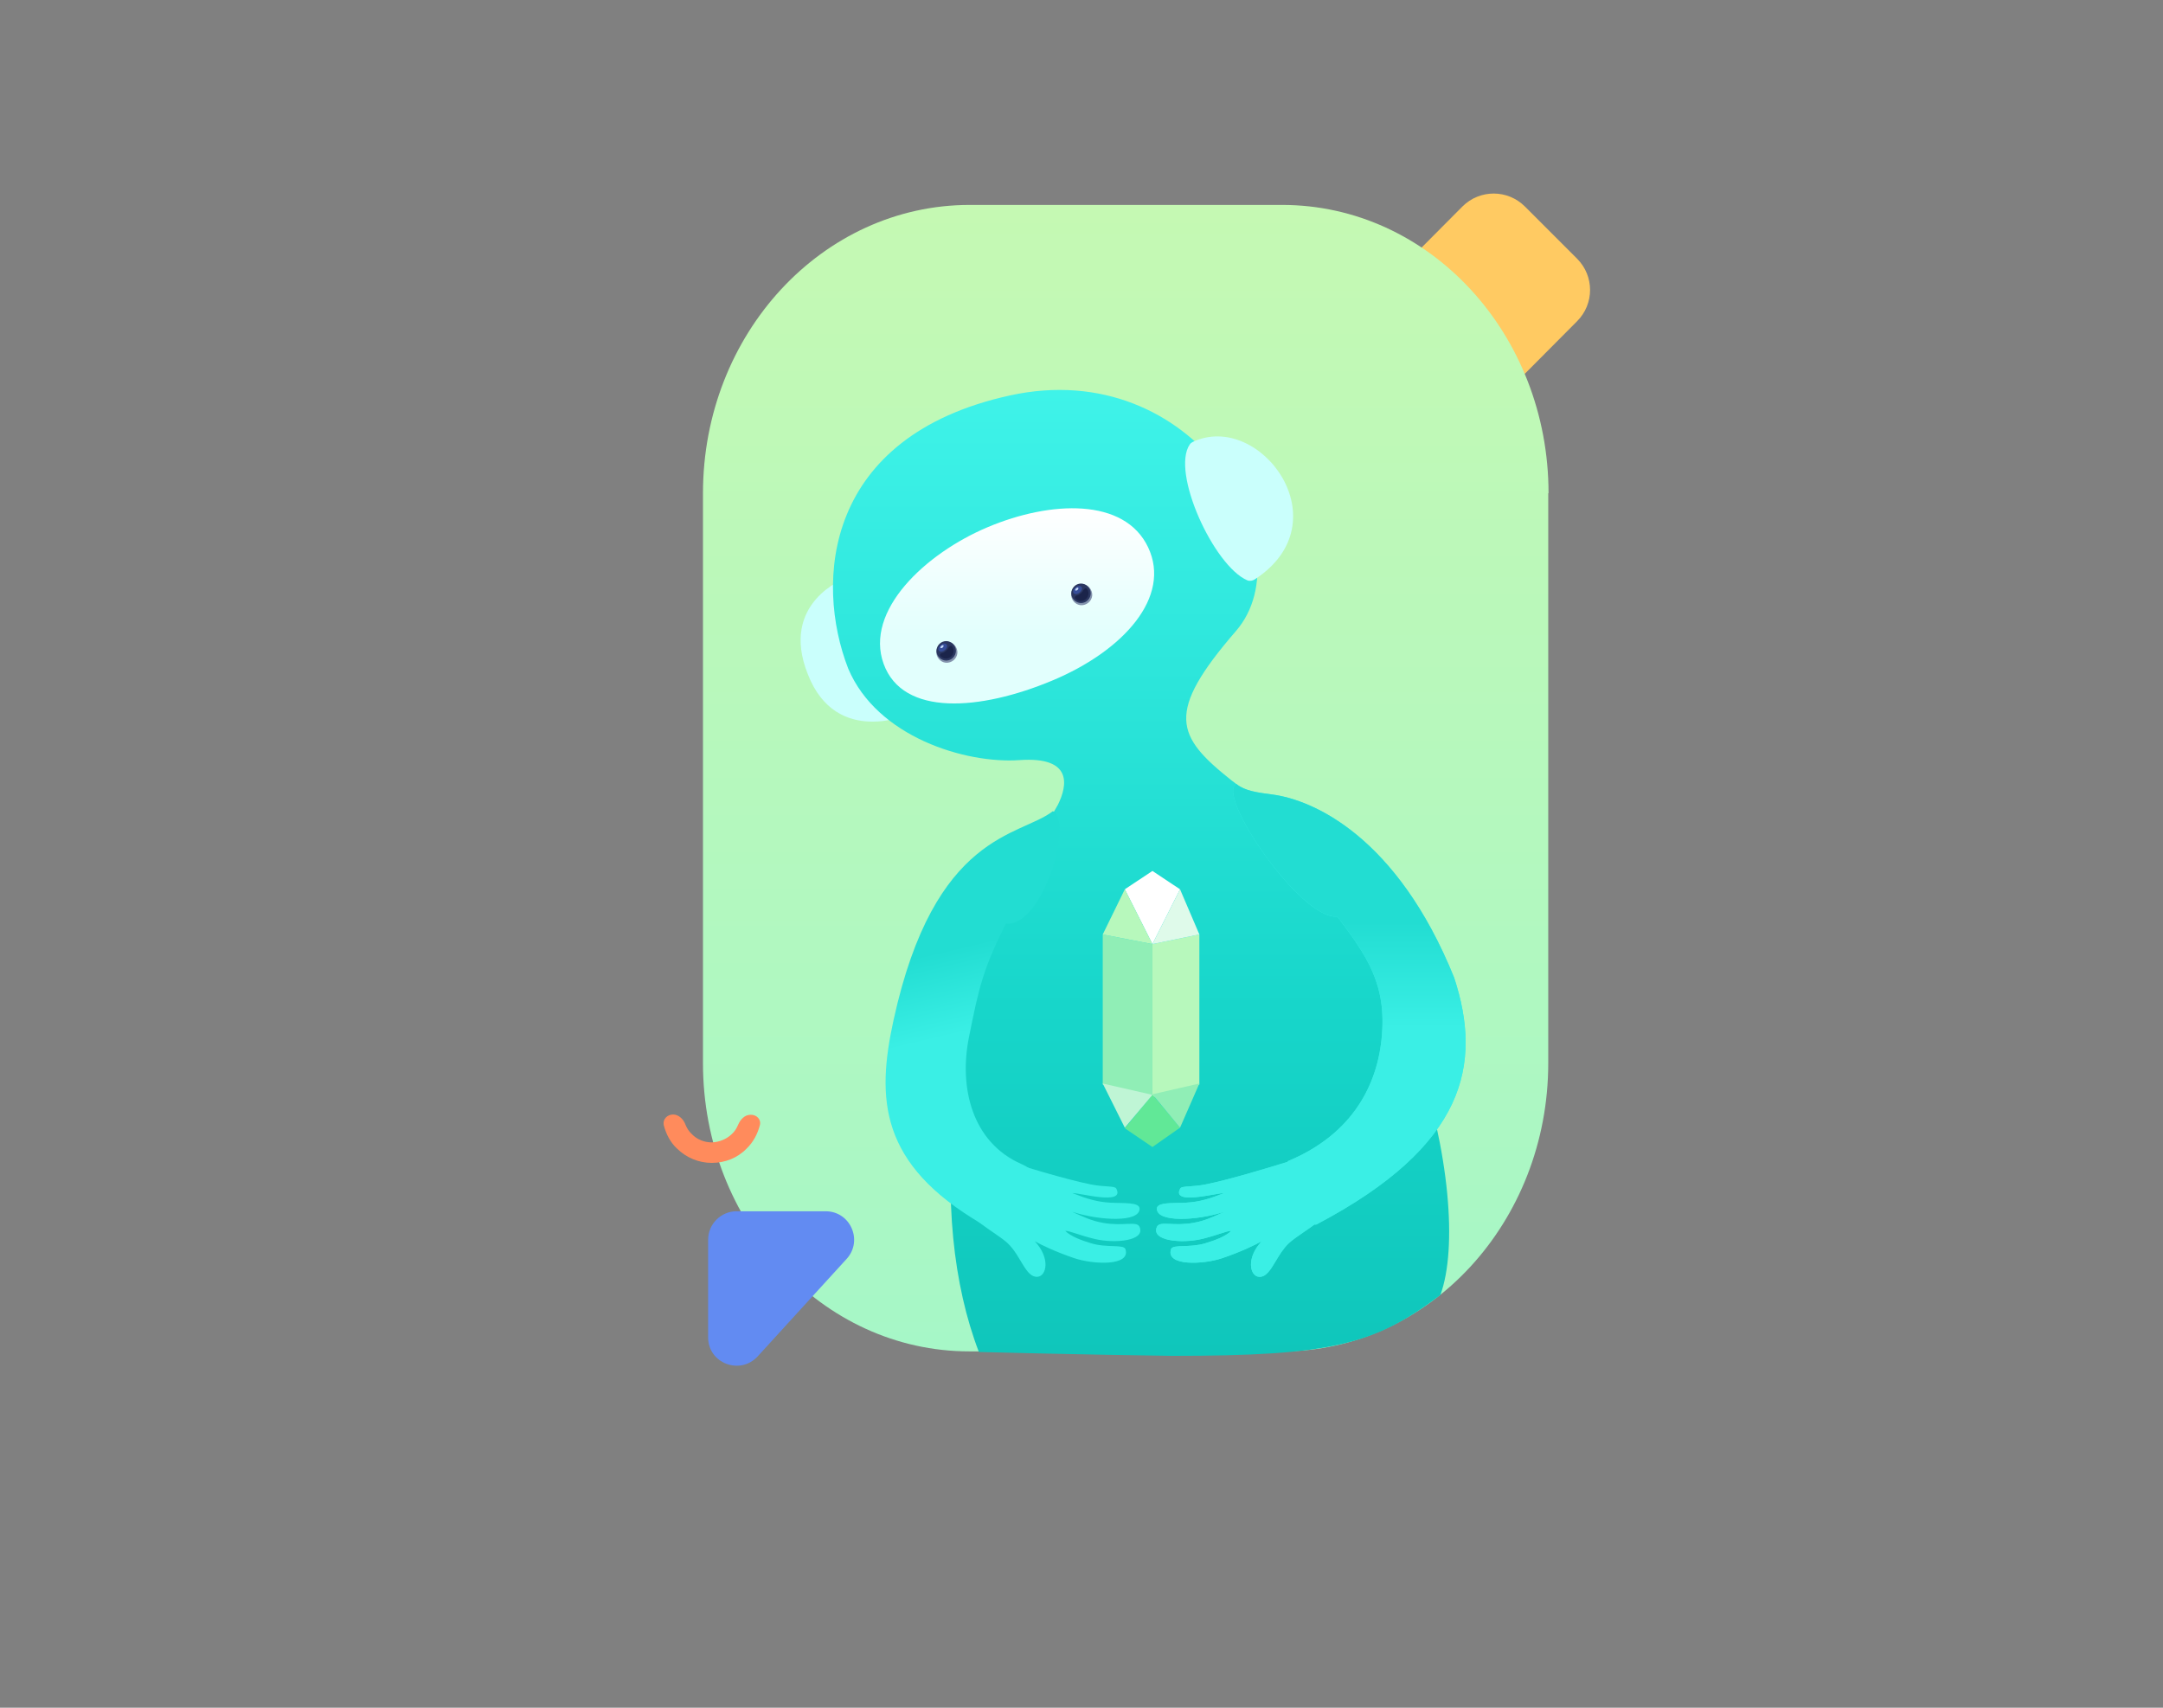 <svg width="760" height="600" viewBox="0 0 760 600" fill="none" xmlns="http://www.w3.org/2000/svg">
<rect x="0" y="0" width="760" height="600" fill="#808080" stroke="none"/>
<path d="M513.82 72.575C519.92 66.475 529.72 66.475 535.82 72.575L554.12 90.875C560.22 96.975 560.22 106.775 554.12 112.875L536.02 131.075C529.92 137.175 520.12 137.175 514.02 131.075L495.72 112.775C489.62 106.675 489.62 96.875 495.72 90.775L513.82 72.575Z" fill="#FFCA62"/>
<path d="M544.1 173.3C544.1 117.3 502.2 72 450.5 72H340.7C289 72 247 117.3 247 173.3V373.5C247 429.5 288.9 474.8 340.6 474.8H450.4C502.1 474.8 544 429.4 544 373.5V173.3H544.1Z" fill="url(#paint0_linear)"/>
<path d="M266.207 476.574C260.007 483.274 248.807 478.974 248.807 469.874V435.574C248.807 430.074 253.307 425.574 258.807 425.574H290.107C298.807 425.574 303.307 435.874 297.507 442.274L266.207 476.574Z" fill="#628BF2"/>
<path d="M236.506 391.574C234.406 391.574 232.806 393.274 233.206 395.274C234.006 398.374 235.506 401.374 237.906 403.574C241.206 406.774 245.506 408.574 250.106 408.574C254.706 408.574 259.106 406.874 262.306 403.574C264.706 401.274 266.206 398.374 267.006 395.274C267.506 393.274 265.806 391.574 263.706 391.674C261.606 391.674 260.106 393.374 259.306 395.274C258.806 396.474 258.106 397.574 257.106 398.474C255.206 400.274 252.706 401.274 250.106 401.374C247.506 401.374 244.906 400.374 243.106 398.474C242.106 397.574 241.406 396.474 240.906 395.274C240.206 393.274 238.506 391.574 236.506 391.574Z" fill="#FF8B5C"/>
<path d="M297.074 203.15C297.074 203.15 273.707 211.619 283.863 236.949C293.909 262.586 319.674 250.868 319.674 250.868L297.074 203.15Z" fill="#CAFFFC"/>
<path d="M434.28 221.694C409.356 250.506 413.119 258.61 432.668 274.151C494.976 319.768 518.187 421.865 506.094 455C482.938 472.5 467.75 476.372 411.955 476.372C381.938 476 343.438 475 343.938 475C325.938 428 330.785 352.86 371.707 282.759C375.034 276.03 377.08 265.728 358.206 267.057C339.332 268.386 308.179 258.987 298.032 234.903C286.14 204.32 289.647 153.244 354.813 138.946C419.978 124.648 459.204 192.881 434.28 221.694Z" fill="url(#paint1_linear)"/>
<path d="M347.121 185.183C325.005 194.481 303.717 214.62 310.475 233.236C317.233 251.852 344.436 249.652 369.61 239.159C394.784 228.667 411.68 209.712 403.401 192.281C395.122 174.85 369.238 175.886 347.121 185.183Z" fill="url(#paint2_linear)"/>
<path d="M328.98 228.79C328.837 230.797 330.331 232.658 332.332 232.855C334.336 232.998 336.194 231.502 336.391 229.497C336.534 227.491 335.04 225.629 333.039 225.432C331.04 225.181 329.179 226.731 328.98 228.79Z" fill="#8493AD"/>
<path d="M335.886 228.656C335.859 230.505 334.378 232.072 332.476 232.097C330.63 232.07 329.066 230.587 329.041 228.681C329.068 226.833 330.549 225.266 332.452 225.241C334.297 225.267 335.859 226.805 335.886 228.656Z" fill="#2B3760"/>
<path d="M332.614 226.446C333.026 226.954 332.717 227.811 331.929 228.429C331.196 229.049 330.269 229.117 329.857 228.61C329.445 228.102 329.754 227.245 330.542 226.627C331.332 225.954 332.202 225.938 332.614 226.446Z" fill="#364D98"/>
<path d="M331.514 226.778C331.615 226.945 331.492 227.266 331.209 227.526C330.929 227.731 330.601 227.771 330.443 227.655C330.344 227.433 330.465 227.167 330.748 226.907C331.031 226.647 331.413 226.61 331.514 226.778Z" fill="#C3D8F8"/>
<path d="M330.963 229.421C330.522 229.565 330.067 230.034 330.373 230.483C330.891 231.05 331.582 231.407 332.397 231.388C333.864 231.398 335.114 230.148 335.07 228.677C335.044 228.023 334.906 227.472 334.489 227.073C334.183 226.624 333.51 227.084 333.272 227.564C333.09 227.991 332.689 228.463 332.241 228.77C331.899 229.135 331.453 229.388 330.963 229.421Z" fill="#1B244A"/>
<path d="M376.353 208.569C376.21 210.576 377.704 212.438 379.705 212.635C381.709 212.777 383.567 211.281 383.764 209.277C383.907 207.27 382.413 205.409 380.412 205.212C378.413 204.96 376.553 206.511 376.353 208.569Z" fill="#8493AD"/>
<path d="M383.259 208.436C383.232 210.285 381.751 211.852 379.849 211.877C378.003 211.85 376.439 210.366 376.414 208.461C376.441 206.612 377.922 205.045 379.825 205.02C381.67 205.047 383.232 206.585 383.259 208.436Z" fill="#2B3760"/>
<path d="M379.987 206.225C380.399 206.733 380.09 207.59 379.302 208.208C378.569 208.829 377.642 208.897 377.23 208.389C376.818 207.881 377.127 207.024 377.915 206.406C378.705 205.733 379.575 205.717 379.987 206.225Z" fill="#364D98"/>
<path d="M378.887 206.557C378.988 206.725 378.865 207.046 378.582 207.305C378.302 207.51 377.974 207.55 377.816 207.435C377.717 207.213 377.838 206.946 378.121 206.686C378.404 206.427 378.786 206.389 378.887 206.557Z" fill="#C3D8F8"/>
<path d="M378.336 209.2C377.895 209.344 377.44 209.813 377.746 210.262C378.264 210.829 378.955 211.186 379.77 211.168C381.237 211.178 382.487 209.927 382.443 208.456C382.417 207.802 382.279 207.252 381.862 206.852C381.556 206.404 380.883 206.864 380.645 207.343C380.463 207.77 380.062 208.242 379.614 208.549C379.272 208.915 378.826 209.167 378.336 209.2Z" fill="#1B244A"/>
<path d="M419.127 155.258C418.706 155.456 418.321 155.744 418.057 156.128C411.345 165.874 426.477 198.799 438.226 203.877C439.095 204.253 440.102 204.067 440.897 203.551C471.965 183.379 442.654 144.212 419.127 155.258Z" fill="#CAFFFC"/>
<path d="M358.939 409C341.439 401.344 336.939 381.999 340.439 364.499C343.939 346.999 345.398 340.49 353.438 324.499C366.195 325.995 377.429 288.413 369.939 285C358.439 293.999 328.388 292.279 313.939 358.5C307.939 386 308.939 408.999 344.939 430C357.798 437.501 374.939 416 358.939 409Z" fill="url(#paint3_linear)"/>
<path d="M404.923 385.54V331.705L421.413 328.31V381.067L404.923 385.54Z" fill="#B7F8BC"/>
<path d="M404.923 385.54V331.705L387.463 328.31V381.067L404.923 385.54Z" fill="#90EEB6"/>
<path d="M404.923 331.705L395.223 312.445L404.923 306L414.623 312.445L404.923 331.705Z" fill="white"/>
<path d="M404.923 384.57L414.623 396.199L404.923 403L395.223 396.414L404.923 384.57Z" fill="#61E897"/>
<path d="M404.923 331.705L395.223 312.445L387.463 328.31L404.923 331.705Z" fill="#B7F8BC"/>
<path d="M404.922 384.465L414.622 396.21L421.412 380.69L404.922 384.465Z" fill="#90EEB6"/>
<path d="M421.413 328.31L414.623 312.445L404.923 331.705L421.413 328.31Z" fill="#DFFAEA"/>
<path d="M387.463 380.69L395.223 396.21L404.923 384.669L387.463 380.69Z" fill="#BFF5D5"/>
<path d="M364.545 448.594C367.729 448.351 369.154 442.02 363.575 436.106C365.95 437.43 370.863 439.808 377.444 442.046C384.015 444.282 397.407 444.951 395.439 438.888C394.855 437.088 389.017 438.526 383.363 436.816C379.78 435.731 376.283 434.396 374.273 432.469C375.872 432.4 379.239 434.039 384.784 435.337C391.607 436.934 402.542 436.047 400.411 431.075C399.448 428.827 394.882 430.934 387.625 429.654C383.396 428.908 380.805 427.584 376.68 425.748C386.524 428.944 400.411 429.544 400.411 424.682C400.411 422.266 394.671 422.818 390.075 422.551C385.42 422.279 381.877 421.191 376.847 419.201C379.086 419.027 395.504 423.683 392.206 417.578C391.67 416.586 388.112 417.089 383.363 416.157C374.515 414.422 358.481 409.45 351.314 407.245C342.144 404.424 327.474 404.43 333.959 417.577C338.081 427.54 349.681 432.682 354.07 436.815C358.757 441.227 360.367 448.912 364.545 448.594Z" fill="#3AEFE5"/>
<path d="M461.865 430.223C462.257 430.307 462.619 430.256 462.938 430C514.938 402.5 520.938 374 510.938 343.5C490.938 294 461.469 281.037 447.04 279.149C441.791 278.462 437.506 277.901 434.438 275.5C426.948 278.913 457.14 323.505 469.898 322.009L470.002 322.149C479.99 335.569 487.431 345.568 485.438 365C483.568 383.233 473.565 399.259 452.438 408L452.476 408.201C444.481 410.654 431.264 414.641 423.534 416.157C421.438 416.569 419.573 416.7 418.099 416.804C416.233 416.936 414.99 417.024 414.691 417.578C412.194 422.201 421.002 420.653 426.398 419.705C428.128 419.401 429.507 419.159 430.05 419.201C425.02 421.191 421.477 422.279 416.822 422.551C415.834 422.608 414.794 422.628 413.769 422.647C410.024 422.718 406.486 422.785 406.486 424.682C406.486 429.544 420.373 428.944 430.217 425.748C429.726 425.966 429.257 426.178 428.803 426.382C425.452 427.891 422.997 428.997 419.272 429.654C415.971 430.236 413.227 430.118 411.126 430.027C408.607 429.918 407.011 429.849 406.486 431.075C404.355 436.047 415.29 436.934 422.113 435.337C424.778 434.713 426.94 434.01 428.644 433.456C430.486 432.858 431.794 432.433 432.624 432.469C430.614 434.396 427.117 435.731 423.534 436.816C420.822 437.636 418.067 437.732 415.87 437.809C413.488 437.892 411.762 437.952 411.458 438.888C409.49 444.951 422.882 444.282 429.453 442.046C436.034 439.808 440.947 437.43 443.322 436.106C437.743 442.02 439.168 448.351 442.352 448.594C444.832 448.783 446.408 446.151 448.259 443.057C449.526 440.94 450.923 438.607 452.827 436.815C454.072 435.643 455.897 434.389 457.967 432.968C459.203 432.119 460.526 431.21 461.865 430.223Z" fill="#3AEFE5"/>
<path d="M461.865 430.223C462.257 430.307 462.619 430.256 462.938 430C514.938 402.5 520.938 374 510.938 343.5C490.938 294 461.469 281.037 447.04 279.149C441.791 278.462 437.506 277.901 434.438 275.5C426.948 278.913 457.14 323.505 469.898 322.009L470.002 322.149C479.99 335.569 487.431 345.568 485.438 365C483.568 383.233 473.565 399.259 452.438 408L452.476 408.201C444.481 410.654 431.264 414.641 423.534 416.157C421.438 416.569 419.573 416.7 418.099 416.804C416.233 416.936 414.99 417.024 414.691 417.578C412.194 422.201 421.002 420.653 426.398 419.705C428.128 419.401 429.507 419.159 430.05 419.201C425.02 421.191 421.477 422.279 416.822 422.551C415.834 422.608 414.794 422.628 413.769 422.647C410.024 422.718 406.486 422.785 406.486 424.682C406.486 429.544 420.373 428.944 430.217 425.748C429.726 425.966 429.257 426.178 428.803 426.382C425.452 427.891 422.997 428.997 419.272 429.654C415.971 430.236 413.227 430.118 411.126 430.027C408.607 429.918 407.011 429.849 406.486 431.075C404.355 436.047 415.29 436.934 422.113 435.337C424.778 434.713 426.94 434.01 428.644 433.456C430.486 432.858 431.794 432.433 432.624 432.469C430.614 434.396 427.117 435.731 423.534 436.816C420.822 437.636 418.067 437.732 415.87 437.809C413.488 437.892 411.762 437.952 411.458 438.888C409.49 444.951 422.882 444.282 429.453 442.046C436.034 439.808 440.947 437.43 443.322 436.106C437.743 442.02 439.168 448.351 442.352 448.594C444.832 448.783 446.408 446.151 448.259 443.057C449.526 440.94 450.923 438.607 452.827 436.815C454.072 435.643 455.897 434.389 457.967 432.968C459.203 432.119 460.526 431.21 461.865 430.223Z" fill="url(#paint4_linear)"/>
<defs>
<linearGradient id="paint0_linear" x1="382.133" y1="474.7" x2="382.133" y2="72" gradientUnits="userSpaceOnUse">
<stop stop-color="#A6F7C7"/>
<stop offset="1" stop-color="#C5F9B3"/>
</linearGradient>
<linearGradient id="paint1_linear" x1="400.802" y1="137.071" x2="400.802" y2="476.327" gradientUnits="userSpaceOnUse">
<stop stop-color="#3FF3E9"/>
<stop offset="0.64" stop-color="#17D6CA"/>
<stop offset="1" stop-color="#0FC6BB"/>
</linearGradient>
<linearGradient id="paint2_linear" x1="357.363" y1="178.578" x2="357.363" y2="247.158" gradientUnits="userSpaceOnUse">
<stop stop-color="white"/>
<stop offset="0.651" stop-color="#E2FFFD"/>
<stop offset="1" stop-color="#E2FFFD"/>
</linearGradient>
<linearGradient id="paint3_linear" x1="303.239" y1="297.815" x2="319.804" y2="367.37" gradientUnits="userSpaceOnUse">
<stop stop-color="#22DDD2"/>
<stop offset="0.583" stop-color="#22DDD2"/>
<stop offset="1" stop-color="#3AEFE5"/>
</linearGradient>
<linearGradient id="paint4_linear" x1="423.354" y1="271.766" x2="423.354" y2="361.162" gradientUnits="userSpaceOnUse">
<stop stop-color="#22DDD2"/>
<stop offset="0.583" stop-color="#22DDD2"/>
<stop offset="1" stop-color="#3AEFE5"/>
</linearGradient>
</defs>
</svg>
